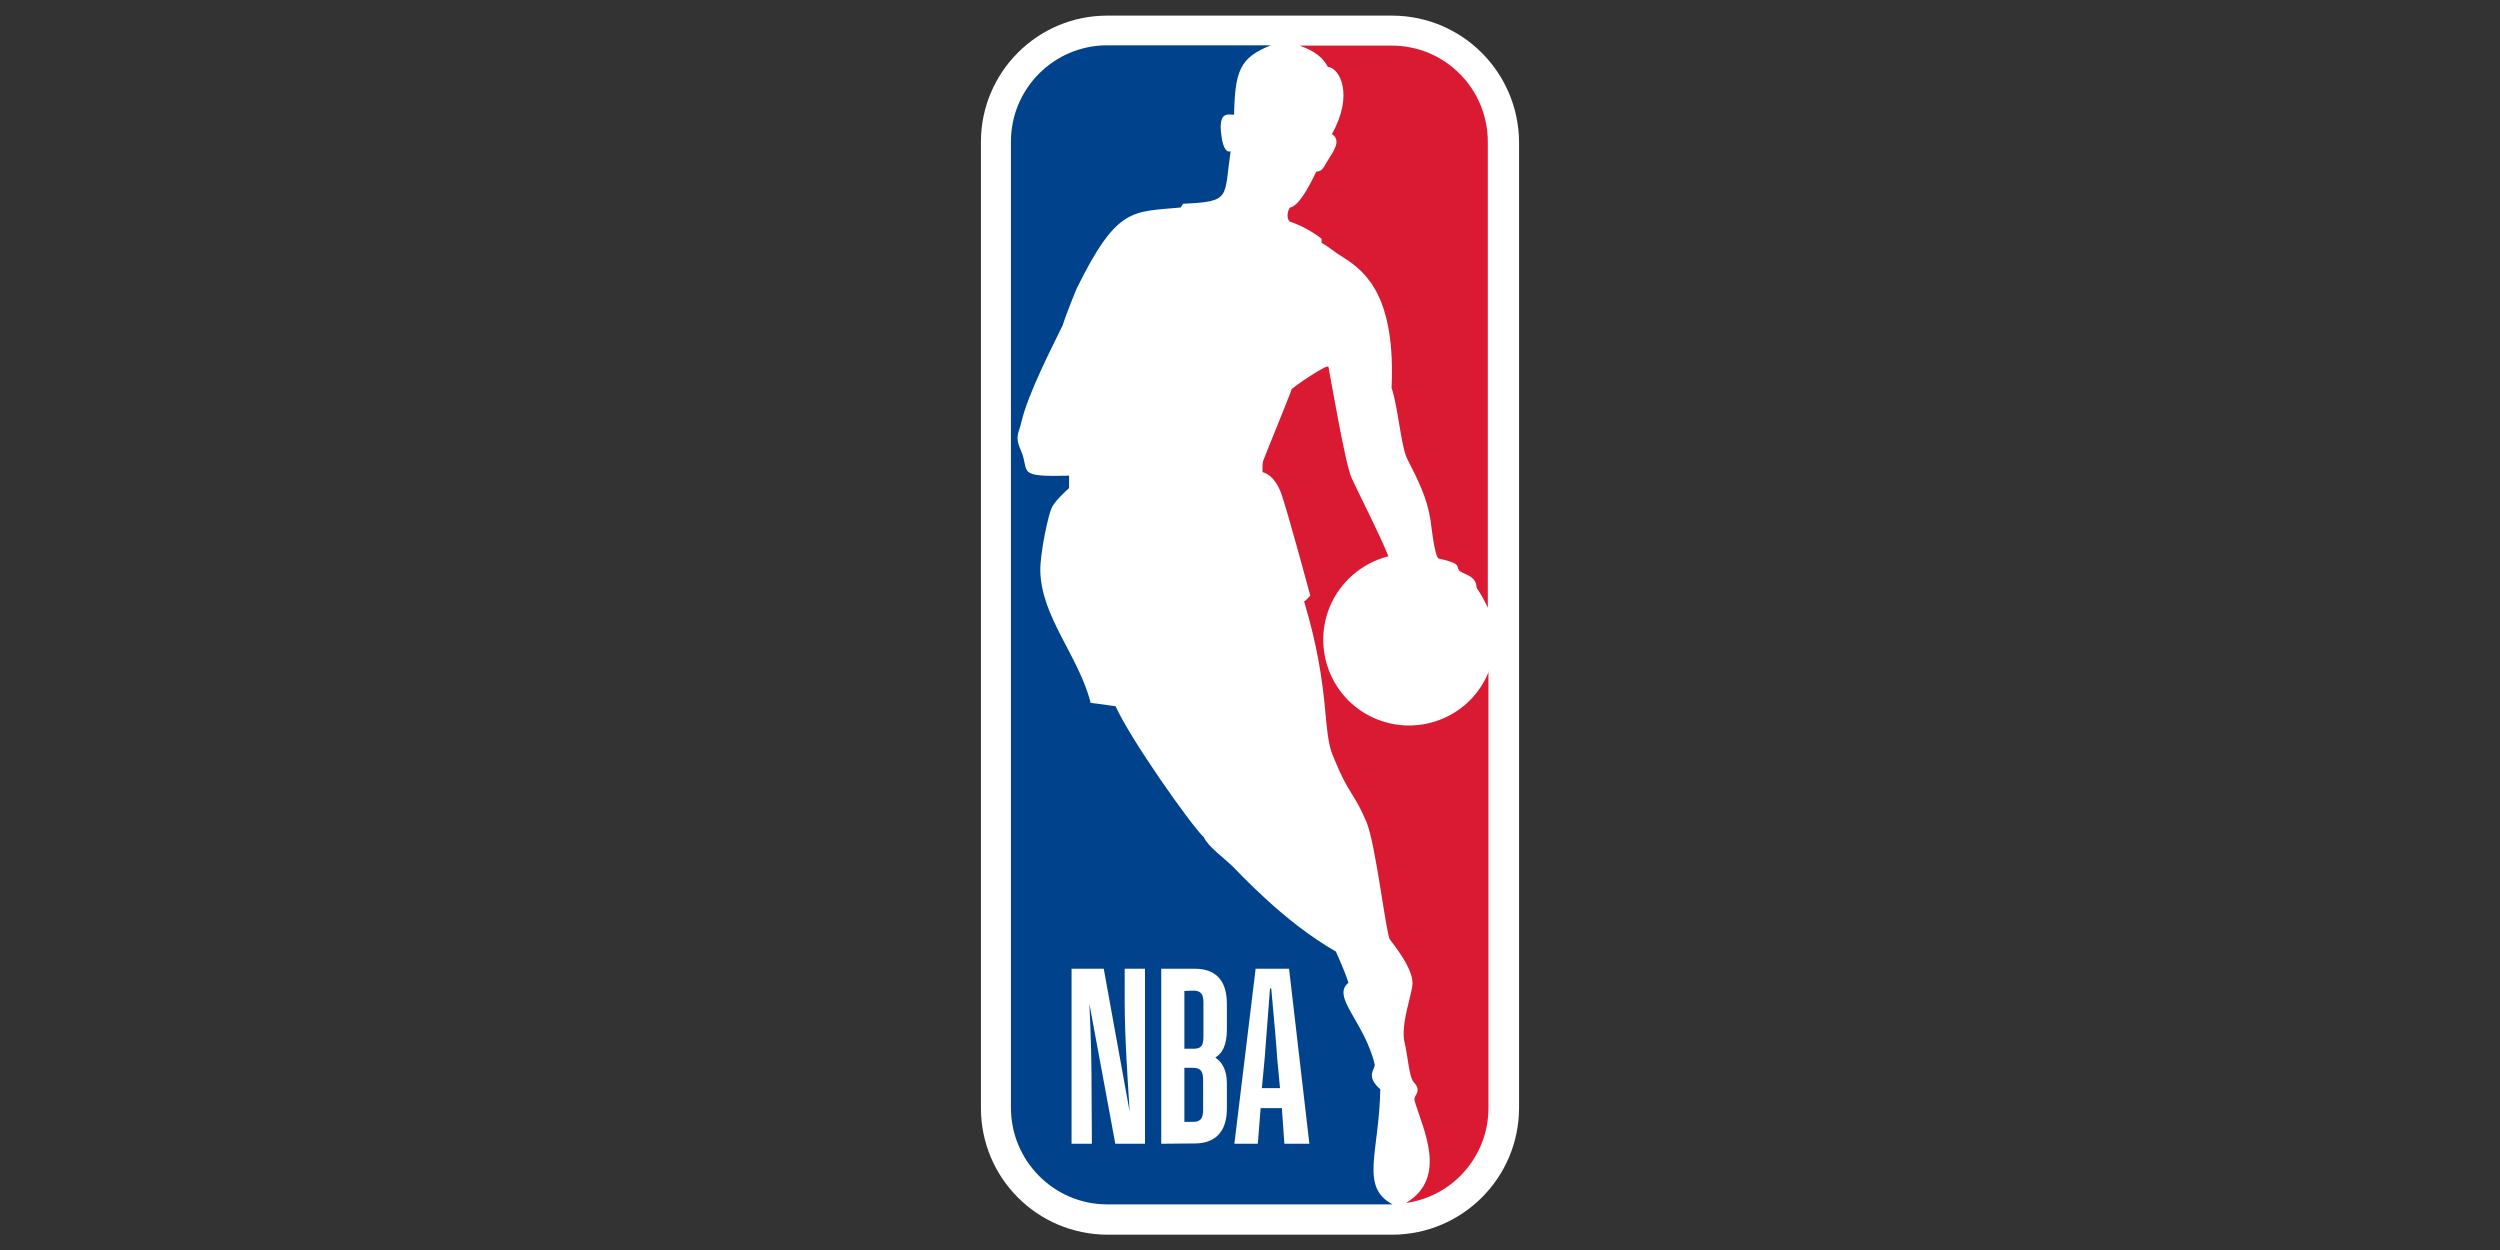 <?xml version="1.0" encoding="utf-8"?>
<!-- Generator: Adobe Illustrator 27.5.0, SVG Export Plug-In . SVG Version: 6.00 Build 0)  -->
<svg version="1.1" id="Layer_1" xmlns="http://www.w3.org/2000/svg" xmlns:xlink="http://www.w3.org/1999/xlink" x="0px" y="0px"
	 viewBox="0 0 800 400" style="enable-background:new 0 0 800 400;" xml:space="preserve">
<rect x="0" y="0" width="800" height="400" fill="#333333" stroke="none"/>
<style type="text/css">
	.st0{fill:#FFFFFF;}
	.st1{fill:#DA1A32;}
	.st2{fill:#00438C;}
</style>
<g>
	<path class="st0" d="M445.6,5h-91.3c-22.3,0-40.4,18.1-40.4,40.4v309.2c0,22.3,18,40.4,40.4,40.5h91.3
		c22.3-0.1,40.4-18.1,40.5-40.5V45.4C485.9,23.1,467.9,5.1,445.6,5"/>
	<path class="st1" d="M422.9,76.4v1.3c2.8,1.6,4.1,3,7,4.7c7.5,4.7,16.7,13,15.4,41.7c2.1,6.2,3,18.5,4.9,22.5
		c3.9,7.7,6.4,12.6,7.6,20c0,0,1.2,11.3,2.5,12.1c7.7,1.7,5.5,2.5,6.6,3.8c1,1.3,5.6,1.5,5.6,5.6c1.4,2,2.6,4.2,3.6,6.4V45.4
		c0-17-13.7-30.8-30.7-30.8h-29.5c4.7,1.7,7.4,3.7,9,6.8c3.8,0.3,8.4,8.9,1.3,21.5c3.1,2.1,0.7,5.2-1.6,8.9
		c-0.7,1.1-1.4,3.2-3.4,3.1c-2.6,5.6-5.9,11.2-8.4,11.5c-0.7,0.9-1.3,3.3-0.1,4.5C416.3,72.1,419.8,74,422.9,76.4 M476.4,214.9
		c-5.6,14.1-21.6,20.9-35.7,15.3c-14.1-5.6-20.9-21.6-15.3-35.7c3.3-8.2,10.3-14.3,18.9-16.5c-3.2-7.9-9.9-20.8-11.8-25.1
		c-2-4.3-6.4-30.4-7.4-35.5c-0.2-1.2-11.8,6.8-11.8,7.2c0,0.5-8.7,21.7-9.1,22.9c-0.3,1.1-0.2,3.6-0.2,3.6s3.9,0.5,6.2,7.4
		c2.3,6.9,9.1,32.1,9.1,32.1s-1.8,2-2,1.8c8.7,29.1,5.6,41.6,9.5,50.1c4.9,12.1,6.2,10.5,10.5,20.6c3,7.4,6.3,36.3,7.5,37.6
		c4.7,6,7.2,10.6,7.2,13.9c0,3.3-4,13.3-2.5,19.2c0.9,3.4,1.4,11,2.9,12.5c1.5,1.5,1.5,2.9,0.7,4.1c-0.3,0.5-0.5,1-0.5,1.6
		c2.6,9.1,10.9,24.7-2.6,32.9h0.3c15-2.3,26.1-15.3,26-30.5V214.9L476.4,214.9L476.4,214.9z"/>
	<path class="st2" d="M441.7,348.6c-4.9-4.4-1.6-6.3-1.8-8c-3.2-13.5-14-21.7-8.4-26.1c-1.4-4.5-4.1-10-4-10
		c-16.7-9.5-30.9-25.2-33.3-27.5c-2.4-2.3-7.9-6.4-8.9-9c-4-3.7-23.7-31.6-28.3-42l-8-1.1c-3.7-14.8-15.8-27.4-16.1-42.2
		c-0.1-5.6,2.5-17.7,3.6-20.1c1-2.4,5.6-6.4,5.6-6.4v-4c-17.5,0.5-12.4-1.3-15.4-8c-2.1-4.7-0.6-5.7,0.1-9
		c2.3-9.7,10.1-24.5,13.3-31.2c1-3.4,4.4-11.6,4.4-11.6c13-26.4,17.8-24.5,33.3-26l0.8-1.2c15.5-0.7,13-1.8,15.2-16.8
		c-2.3,0.9-2.9-4.7-2.9-4.7c-1.3-8.5,2.3-6.9,4-7c0.3-13.9,1.8-18.3,11.8-22.2h-52.4c-17,0-30.8,13.8-30.8,30.8v309.2
		c0,17,13.8,30.9,30.8,30.9h91.3C435.1,379.7,441.3,369,441.7,348.6L441.7,348.6z"/>
	<path class="st0" d="M371.6,366v-56h10.8c6.3,0,10.2,3.4,10.2,11.2v8.3c0,5.1-1.6,7.7-3.7,8.9c2.2,1.5,3.7,4,3.7,8.3v8.1
		c0,7.7-4.1,11.1-10.2,11.1L371.6,366L371.6,366z M379,341.7V359h2.8c2.6,0,3.2-1.4,3.2-4v-9.5c0-2.8-0.9-3.8-3.3-3.8L379,341.7
		L379,341.7z M379,317.1v18.5h2.8c2.6,0,3.3-0.9,3.3-4v-10.8c0-2.6-0.8-3.8-3.2-3.8L379,317.1L379,317.1z M410.2,354.6h-6.8
		l-0.9,11.4h-7.5l6.8-56h10.7l6.5,56H411L410.2,354.6z M406.8,316.3h-0.4c-0.5,6.8-1.4,18.6-1.7,22.3l-0.9,9.6h5.8l-0.9-9.6
		C408.5,334.8,407.4,323.1,406.8,316.3 M349.4,366h-6.5v-56h10.3l8.3,45.8c-0.7-11-1.6-24.2-1.6-35.5V310h6.5v56h-9.5l-8.3-44.8
		c0.5,10.4,0.7,18.6,0.7,27.2L349.4,366L349.4,366L349.4,366z"/>
</g>
</svg>
